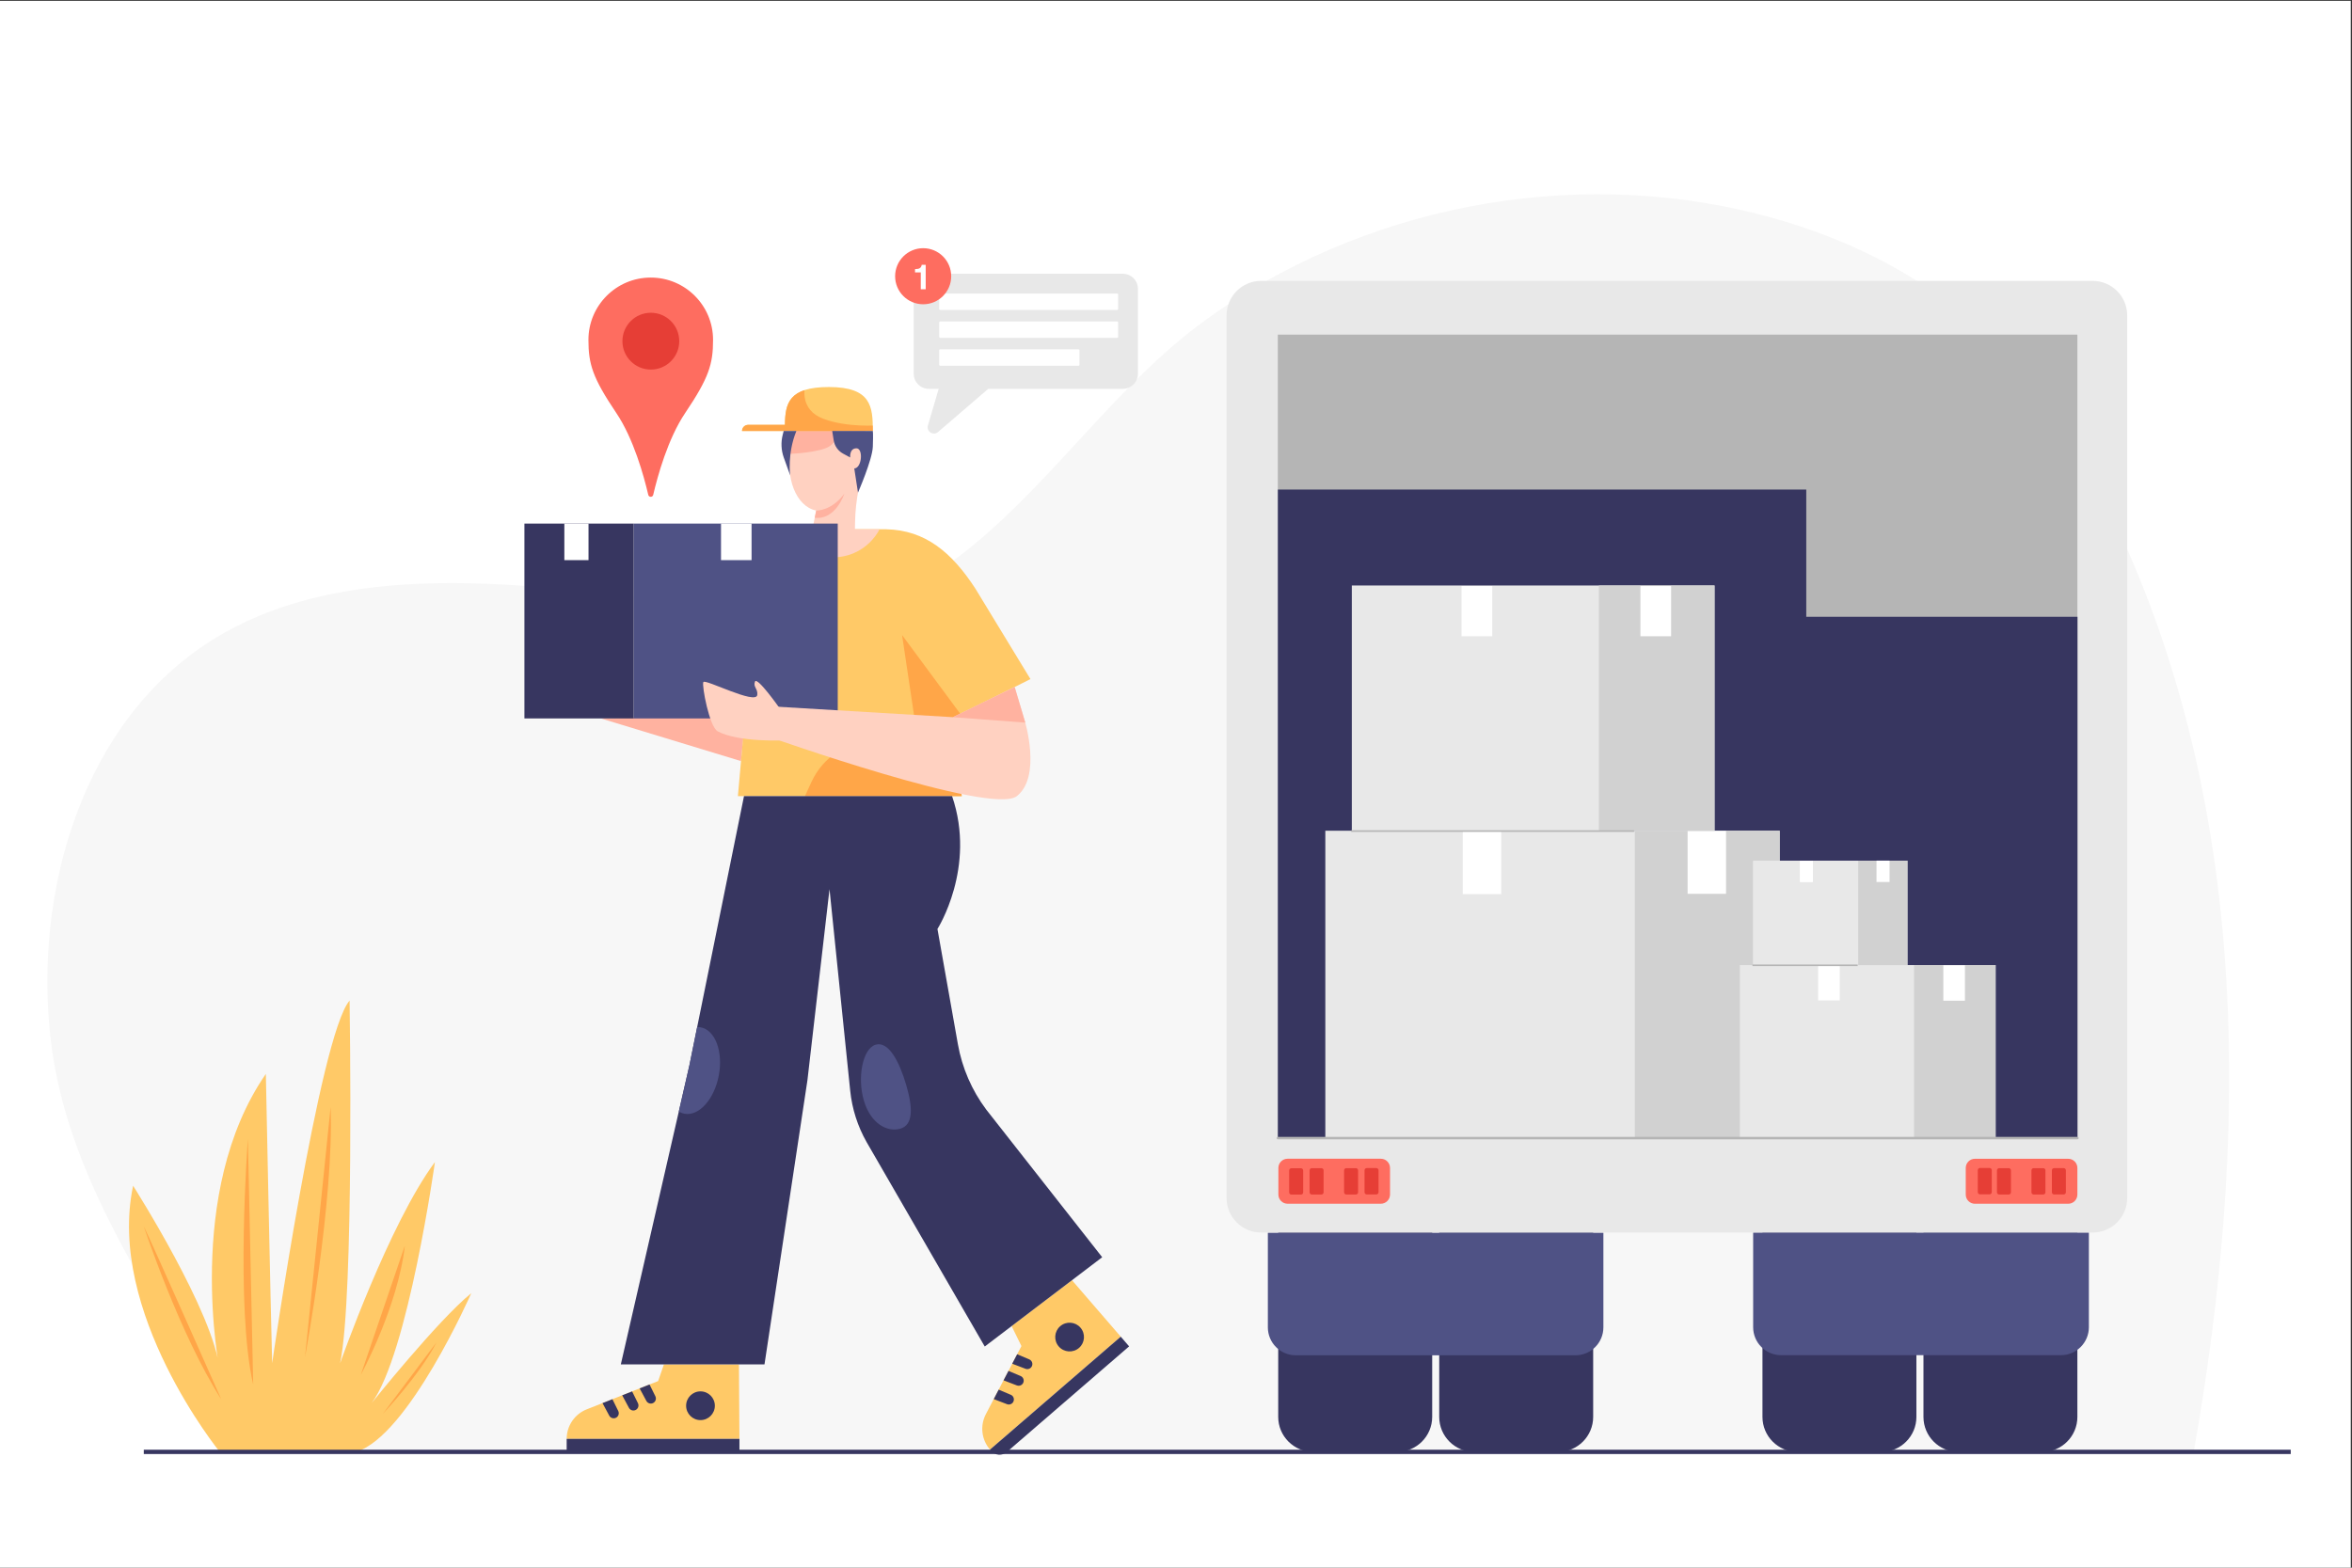 <?xml version="1.0" encoding="UTF-8" standalone="no"?>
<svg
   xmlns:dc="http://purl.org/dc/elements/1.1/"
   xmlns:cc="http://creativecommons.org/ns#"
   xmlns:rdf="http://www.w3.org/1999/02/22-rdf-syntax-ns#"
   xmlns:svg="http://www.w3.org/2000/svg"
   xmlns="http://www.w3.org/2000/svg"
   viewBox="0 0 4000 2666.667"
   height="2666.667"
   width="4000"
   xml:space="preserve"
   id="svg2"
   version="1.1"><rect x="0" y="0" width="4000" height="2666.667" fill="#333333" stroke="none"/><defs
     id="defs6"><clipPath
       id="clipPath60"
       clipPathUnits="userSpaceOnUse"><path
         id="path58"
         d="M 26505.3,5482 H 16303.7 v 10253.5 h 10201.6 z" /></clipPath><clipPath
       id="clipPath222"
       clipPathUnits="userSpaceOnUse"><path
         id="path220"
         d="m 9158.82,11771.1 64.52,526.9 c 65.09,531.6 507.89,941.8 1043.26,953.1 10.3,0.2 20.7,0.3 31.1,0.3 h 977 c 11.6,0 23.3,-0.1 34.9,-0.4 492.4,-11.6 831.6,-289.9 1136.5,-760 l 700.7,-1151.5 -997.5,-501 121.1,-992.9 H 9414.33 l 128.16,1444 -421.16,-425.4 z" /></clipPath><clipPath
       id="clipPath232"
       clipPathUnits="userSpaceOnUse"><path
         id="path230"
         d="m 9158.82,11771.1 64.52,526.9 c 65.09,531.6 507.89,941.8 1043.26,953.1 10.3,0.2 20.7,0.3 31.1,0.3 h 977 c 11.6,0 23.3,-0.1 34.9,-0.4 492.4,-11.6 831.6,-289.9 1136.5,-760 l 700.7,-1151.5 -997.5,-501 121.1,-992.9 H 9414.33 l 128.16,1444 -421.16,-425.4 z" /></clipPath><clipPath
       id="clipPath238"
       clipPathUnits="userSpaceOnUse"><path
         id="path236"
         d="m 10045.2,13229.6 c 0,0 47.6,-322.9 538,-337.7 490.4,-14.8 651.6,386.1 651.6,386.1 0,0 -1110.8,67.2 -1189.6,-48.4" /></clipPath><clipPath
       id="clipPath248"
       clipPathUnits="userSpaceOnUse"><path
         id="path246"
         d="m 9158.82,11771.1 64.52,526.9 c 65.09,531.6 507.89,941.8 1043.26,953.1 10.3,0.2 20.7,0.3 31.1,0.3 h 977 c 11.6,0 23.3,-0.1 34.9,-0.4 492.4,-11.6 831.6,-289.9 1136.5,-760 l 700.7,-1151.5 -997.5,-501 121.1,-992.9 H 9414.33 l 128.16,1444 -421.16,-425.4 z" /></clipPath><clipPath
       id="clipPath260"
       clipPathUnits="userSpaceOnUse"><path
         id="path258"
         d="m 11960.3,8150.6 c 0,0 499.1,783.3 186.5,1695 H 9492.14 l -696.1,-3433 -875.36,-3818.4 h 1832.94 l 547.78,3625.7 281.8,2438.7 264,-2572.8 c 23.7,-230.2 94.8,-452.9 208.9,-654.2 l 1507.6,-2609.2 1498.5,1139.3 -1479.3,1883.9 c -184.2,246.1 -308.1,532 -361.8,834.7 z" /></clipPath><clipPath
       id="clipPath274"
       clipPathUnits="userSpaceOnUse"><path
         id="path272"
         d="m 10707.2,14943.1 c 257.9,-52.2 401.2,-419.8 320.1,-821.1 l -71.5,-353.1 c -28.3,-140.2 -44,-282.7 -46.7,-425.8 l -4.9,-260.7 h -573.5 l 82.5,407.5 c -258,52.2 -401.3,419.8 -320.1,821.1 81.2,401.3 356.1,684.3 614.1,632.1 z" /></clipPath><clipPath
       id="clipPath288"
       clipPathUnits="userSpaceOnUse"><path
         id="path286"
         d="m 10574.9,15066.2 c -512.7,0 -556.8,-209.8 -560.6,-482.5 h -468.87 c -43.35,0 -78.49,-35.1 -78.49,-78.4 h 546.96 471.9 650 c 0,309.8 -18.6,560.9 -560.9,560.9 z" /></clipPath><clipPath
       id="clipPath312"
       clipPathUnits="userSpaceOnUse"><path
         id="path310"
         d="m 12157.3,10853.1 788,385.2 131.2,-440 c 0,0 213.3,-705.1 -103.3,-952.7 -322.6,-252.3 -3182.3,763.7 -3182.3,763.7 l -37.28,387.1 z" /></clipPath></defs><g
     transform="matrix(1.333,0,0,-1.333,0,2666.667)"
     id="g10"><g
       transform="scale(0.1)"
       id="g12"><g
         transform="scale(1.84)"
         id="g14"><path
           id="path16"
           style="fill:#ffffff;fill-opacity:1;fill-rule:nonzero;stroke:none"
           d="M 16300,0 H 0 V 10866.7 H 16300 V 0" /></g><g
         transform="scale(1.762)"
         id="g18"><path
           id="path20"
           style="fill:#f7f7f7;fill-opacity:1;fill-rule:nonzero;stroke:none"
           d="M 1747.15,838.815 H 15884.3 c 395.7,2234.015 415.7,4582.195 -529.8,6644.615 -281,613 -653.1,1198.75 -1177.4,1622.78 -417,337.27 -918.2,561.3 -1437.7,694.69 -1369.5,351.7 -2890.54,57.48 -4030.23,-779.46 C 8093.34,8569.18 7642.2,7895.63 7046.64,7404.89 6208.96,6714.67 5526.58,6924.78 4523.73,7039.76 3559.97,7150.26 2404.86,7259.35 1541.62,6721.69 606.585,6139.33 239.548,4913.9 367.646,3819.8 495.744,2725.75 1225.49,1809.05 1747.15,838.815" /></g><g
         transform="scale(1.121)"
         id="g22"><path
           id="path24"
           style="fill:#373660;fill-opacity:1;fill-rule:nonzero;stroke:none"
           d="m 15901.5,1318.45 h -955.3 c -220.1,0 -398.6,178.37 -398.6,398.5 V 3815.43 H 16300 V 1716.95 c 0,-220.13 -178.5,-398.5 -398.5,-398.5" /></g><g
         transform="scale(1.247)"
         id="g26"><path
           id="path28"
           style="fill:#373660;fill-opacity:1;fill-rule:nonzero;stroke:none"
           d="m 15941.8,1185.04 h -858.6 c -197.8,0 -358.2,160.31 -358.2,358.17 v 1886.14 h 1575 V 1543.21 c 0,-197.86 -160.3,-358.17 -358.2,-358.17" /></g><g
         transform="scale(1.255)"
         id="g30"><path
           id="path32"
           style="fill:#4f5285;fill-opacity:1;fill-rule:nonzero;stroke:none"
           d="m 16015.7,2159.57 h -2842.4 c -157,0 -284.3,127.29 -284.3,284.28 v 962.14 h 3411 v -962.14 c 0,-156.99 -127.3,-284.28 -284.3,-284.28" /></g><g
         transform="scale(1.5)"
         id="g34"><path
           id="path36"
           style="fill:#373660;fill-opacity:1;fill-rule:nonzero;stroke:none"
           d="m 16002.2,985.124 h -713.7 c -164.5,0 -297.8,133.276 -297.8,297.756 V 2850.83 H 16300 V 1282.88 c 0,-164.48 -133.3,-297.756 -297.8,-297.756" /></g><g
         transform="scale(1.626)"
         id="g38"><path
           id="path40"
           style="fill:#373660;fill-opacity:1;fill-rule:nonzero;stroke:none"
           d="m 16025.4,908.683 h -658.5 c -151.6,0 -274.6,122.927 -274.6,274.647 V 2629.62 H 16300 V 1183.33 c 0,-151.72 -123,-274.647 -274.6,-274.647" /></g><g
         transform="scale(1.635)"
         id="g42"><path
           id="path44"
           style="fill:#4f5285;fill-opacity:1;fill-rule:nonzero;stroke:none"
           d="m 16081.7,1658.59 h -2183.1 c -120.6,0 -218.3,97.76 -218.3,218.34 v 738.94 H 16300 v -738.94 c 0,-120.58 -97.8,-218.34 -218.3,-218.34" /></g><g
         transform="scale(1.665)"
         id="g46"><path
           id="path48"
           style="fill:#e8e8e8;fill-opacity:1;fill-rule:nonzero;stroke:none"
           d="M 16035.1,2568.6 H 9663.62 c -146.27,0 -264.91,118.64 -264.91,264.91 v 6763.95 c 0,146.32 118.64,264.93 264.91,264.93 h 6371.48 c 146.3,0 264.9,-118.61 264.9,-264.93 V 2833.51 c 0,-146.27 -118.6,-264.91 -264.9,-264.91" /></g><g
         transform="scale(1.626)"
         id="g50"><path
           id="path52"
           style="fill:#b5b5b5;fill-opacity:1;fill-rule:nonzero;stroke:none"
           d="M 16300,3371.27 H 10026.3 V 9676.88 H 16300 V 3371.27" /></g><g
         id="g54"><g
           clip-path="url(#clipPath60)"
           id="g56"><g
             transform="scale(1.626)"
             id="g62"><path
               id="path64"
               style="fill:#373660;fill-opacity:1;fill-rule:nonzero;stroke:none"
               d="m 9713.71,8461.03 h 4458.99 v -998.62 h 2434.2 V 2900.74 H 9852.01 l -138.3,5560.29" /></g></g></g><g
         transform="scale(1.088)"
         id="g66"><path
           id="path68"
           style="fill:#fe6d60;fill-opacity:1;fill-rule:nonzero;stroke:none"
           d="m 16192.3,4268.85 h -1093.8 c -59.5,0 -107.7,48.16 -107.7,107.64 v 312.32 c 0,59.47 48.2,107.64 107.7,107.64 h 1093.8 c 59.4,0 107.7,-48.17 107.7,-107.64 v -312.32 c 0,-59.48 -48.3,-107.64 -107.7,-107.64" /></g><g
         transform="scale(1.02)"
         id="g70"><path
           id="path72"
           style="fill:#e63e36;fill-opacity:1;fill-rule:nonzero;stroke:none"
           d="m 16272.4,4667.57 h -119.8 c -15.2,0 -27.6,12.35 -27.6,27.64 v 274.38 c 0,15.29 12.4,27.64 27.6,27.64 h 119.8 c 15.3,0 27.6,-12.35 27.6,-27.64 v -274.38 c 0,-15.29 -12.3,-27.64 -27.6,-27.64" /></g><g
         transform="scale(1.036)"
         id="g74"><path
           id="path76"
           style="fill:#e63e36;fill-opacity:1;fill-rule:nonzero;stroke:none"
           d="m 16272.8,4596.45 h -117.9 c -15.1,0 -27.2,12.15 -27.2,27.21 v 270.2 c 0,15.05 12.1,27.21 27.2,27.21 h 117.9 c 15,0 27.2,-12.16 27.2,-27.21 v -270.2 c 0,-15.06 -12.2,-27.21 -27.2,-27.21" /></g><g
         transform="scale(1.063)"
         id="g78"><path
           id="path80"
           style="fill:#e63e36;fill-opacity:1;fill-rule:nonzero;stroke:none"
           d="m 16273.5,4479.88 h -115.1 c -14.5,0 -26.5,11.85 -26.5,26.52 v 263.35 c 0,14.67 12,26.53 26.5,26.53 h 115.1 c 14.6,0 26.5,-11.86 26.5,-26.53 V 4506.4 c 0,-14.67 -11.9,-26.52 -26.5,-26.52" /></g><g
         transform="scale(1.079)"
         id="g82"><path
           id="path84"
           style="fill:#e63e36;fill-opacity:1;fill-rule:nonzero;stroke:none"
           d="m 16273.9,4414.34 h -113.3 c -14.4,0 -26.1,11.68 -26.1,26.14 v 259.49 c 0,14.46 11.7,26.14 26.1,26.14 h 113.3 c 14.4,0 26.1,-11.68 26.1,-26.14 v -259.49 c 0,-14.46 -11.7,-26.14 -26.1,-26.14" /></g><g
         transform="scale(1.626)"
         id="g86"><path
           id="path88"
           style="fill:#fe6d60;fill-opacity:1;fill-rule:nonzero;stroke:none"
           d="m 16227.9,2856.11 h -731.8 c -39.8,0 -72,32.23 -72,72.02 v 208.96 c 0,39.79 32.2,72.02 72,72.02 h 731.8 c 39.8,0 72.1,-32.23 72.1,-72.02 v -208.96 c 0,-39.79 -32.3,-72.02 -72.1,-72.02" /></g><g
         transform="scale(1.559)"
         id="g90"><path
           id="path92"
           style="fill:#e63e36;fill-opacity:1;fill-rule:nonzero;stroke:none"
           d="m 16281.9,3056 h -78.4 c -10,0 -18.1,8.08 -18.1,18.09 v 179.65 c 0,10.01 8.1,18.09 18.1,18.09 h 78.4 c 10,0 18.1,-8.08 18.1,-18.09 v -179.65 c 0,-10.01 -8.1,-18.09 -18.1,-18.09" /></g><g
         transform="scale(1.574)"
         id="g94"><path
           id="path96"
           style="fill:#e63e36;fill-opacity:1;fill-rule:nonzero;stroke:none"
           d="m 16282.1,3025.35 h -77.6 c -9.9,0 -17.9,8 -17.9,17.91 v 177.84 c 0,9.91 8,17.91 17.9,17.91 h 77.6 c 9.9,0 17.9,-8 17.9,-17.91 v -177.84 c 0,-9.91 -8,-17.91 -17.9,-17.91" /></g><g
         transform="scale(1.601)"
         id="g98"><path
           id="path100"
           style="fill:#e63e36;fill-opacity:1;fill-rule:nonzero;stroke:none"
           d="m 16282.4,2974.42 h -76.3 c -9.8,0 -17.6,7.86 -17.6,17.61 v 174.85 c 0,9.74 7.8,17.61 17.6,17.61 h 76.3 c 9.7,0 17.6,-7.87 17.6,-17.61 v -174.85 c 0,-9.75 -7.9,-17.61 -17.6,-17.61" /></g><g
         transform="scale(1.617)"
         id="g102"><path
           id="path104"
           style="fill:#e63e36;fill-opacity:1;fill-rule:nonzero;stroke:none"
           d="m 16282.6,2945.37 h -75.6 c -9.6,0 -17.4,7.79 -17.4,17.44 v 173.14 c 0,9.65 7.8,17.44 17.4,17.44 h 75.6 c 9.6,0 17.4,-7.79 17.4,-17.44 v -173.14 c 0,-9.65 -7.8,-17.44 -17.4,-17.44" /></g><g
         transform="scale(1.393)"
         id="g106"><path
           id="path108"
           style="fill:#e8e8e8;fill-opacity:1;fill-rule:nonzero;stroke:none"
           d="M 16300,3936.76 H 12138.5 V 6751.09 H 16300 V 3936.76" /></g><g
         transform="scale(1.175)"
         id="g110"><path
           id="path112"
           style="fill:#ffffff;fill-opacity:1;fill-rule:nonzero;stroke:none"
           d="m 16300,7314.69 h -417.1 v 682.78 h 417.1 v -682.78" /></g><g
         transform="scale(1.393)"
         id="g114"><path
           id="path116"
           style="fill:#d1d1d1;fill-opacity:1;fill-rule:nonzero;stroke:none"
           d="M 16300,3936.76 H 14973.2 V 6751.09 H 16300 V 3936.76" /></g><g
         transform="scale(1.351)"
         id="g118"><path
           id="path120"
           style="fill:#ffffff;fill-opacity:1;fill-rule:nonzero;stroke:none"
           d="m 16300,6365.05 h -362.9 v 594.13 h 362.9 v -594.13" /></g><g
         transform="scale(1.342)"
         id="g122"><path
           id="path124"
           style="fill:#e8e8e8;fill-opacity:1;fill-rule:nonzero;stroke:none"
           d="M 16300,7007.59 H 12851.7 V 9339.53 H 16300 V 7007.59" /></g><g
         transform="scale(1.168)"
         id="g126"><path
           id="path128"
           style="fill:#ffffff;fill-opacity:1;fill-rule:nonzero;stroke:none"
           d="m 16300,10176 h -335 v 548.4 h 335 V 10176" /></g><g
         transform="scale(1.342)"
         id="g130"><path
           id="path132"
           style="fill:#d1d1d1;fill-opacity:1;fill-rule:nonzero;stroke:none"
           d="M 16300,7007.59 H 15200.6 V 9339.53 H 16300 V 7007.59" /></g><g
         transform="scale(1.308)"
         id="g134"><path
           id="path136"
           style="fill:#ffffff;fill-opacity:1;fill-rule:nonzero;stroke:none"
           d="m 16300,9087.07 h -299.2 v 489.7 h 299.2 v -489.7" /></g><g
         transform="scale(1.493)"
         id="g138"><path
           id="path140"
           style="fill:#e8e8e8;fill-opacity:1;fill-rule:nonzero;stroke:none"
           d="m 16300,5150.16 h -1320.2 v 892.8 H 16300 v -892.8" /></g><g
         transform="scale(1.419)"
         id="g142"><path
           id="path144"
           style="fill:#ffffff;fill-opacity:1;fill-rule:nonzero;stroke:none"
           d="m 16300,6164.94 h -117.5 v 192.32 h 117.5 v -192.32" /></g><g
         transform="scale(1.493)"
         id="g146"><path
           id="path148"
           style="fill:#d1d1d1;fill-opacity:1;fill-rule:nonzero;stroke:none"
           d="m 16300,5150.16 h -420.9 v 892.8 h 420.9 v -892.8" /></g><g
         transform="scale(1.479)"
         id="g150"><path
           id="path152"
           style="fill:#ffffff;fill-opacity:1;fill-rule:nonzero;stroke:none"
           d="m 16300,5916.27 h -112.7 v 184.56 h 112.7 v -184.56" /></g><g
         transform="scale(1.562)"
         id="g154"><path
           id="path156"
           style="fill:#e8e8e8;fill-opacity:1;fill-rule:nonzero;stroke:none"
           d="M 16300,3510.26 H 14210.9 V 4923.02 H 16300 V 3510.26" /></g><g
         transform="scale(1.44)"
         id="g158"><path
           id="path160"
           style="fill:#ffffff;fill-opacity:1;fill-rule:nonzero;stroke:none"
           d="m 16300,5027 h -191.7 v 313.85 H 16300 V 5027" /></g><g
         transform="scale(1.562)"
         id="g162"><path
           id="path164"
           style="fill:#d1d1d1;fill-opacity:1;fill-rule:nonzero;stroke:none"
           d="m 16300,3510.26 h -666.1 V 4923.02 H 16300 V 3510.26" /></g><g
         transform="scale(1.538)"
         id="g166"><path
           id="path168"
           style="fill:#ffffff;fill-opacity:1;fill-rule:nonzero;stroke:none"
           d="m 16300,4704.33 h -179.4 v 293.71 h 179.4 v -293.71" /></g><g
         transform="scale(1.279)"
         id="g170"><path
           id="path172"
           style="fill:#b5b5b5;fill-opacity:1;fill-rule:nonzero;stroke:none"
           d="m 16300,7341.27 h -2821.5 v 16.02 H 16300 v -16.02" /></g><g
         transform="scale(1.454)"
         id="g174"><path
           id="path176"
           style="fill:#b5b5b5;fill-opacity:1;fill-rule:nonzero;stroke:none"
           d="m 16300,5279.65 h -923.1 v 14.1 h 923.1 v -14.1" /></g><g
         transform="scale(1.627)"
         id="g178"><path
           id="path180"
           style="fill:#b5b5b5;fill-opacity:1;fill-rule:nonzero;stroke:none"
           d="m 16290.6,3359.86 h -6270.1 c -5.2,0 -9.4,4.24 -9.4,9.47 0,5.22 4.2,9.46 9.4,9.46 h 6270.1 c 5.2,0 9.4,-4.24 9.4,-9.46 0,-5.23 -4.2,-9.47 -9.4,-9.47" /></g><g
         transform="scale(1.01)"
         id="g182"><path
           id="path184"
           style="fill:#fe6d60;fill-opacity:1;fill-rule:nonzero;stroke:none"
           d="m 9007.34,15512.8 c 0,434.8 -352.43,787.2 -787.17,787.2 -434.73,0 -787.15,-352.4 -787.15,-787.2 v 0 c 0,-306.7 52.6,-478.9 353.22,-925.6 217.62,-323.4 347.56,-796.1 402.73,-1032.5 7.7,-33 54.71,-33 62.42,0 55.17,236.4 185.11,709.1 402.72,1032.5 300.6,446.7 353.22,618.9 353.23,925.6 0,0 0,0 0,0" /></g><path
         id="path186"
         style="fill:#e63e36;fill-opacity:1;fill-rule:nonzero;stroke:none"
         d="m 8666.03,15651.5 c 0,-200.2 -162.29,-362.5 -362.49,-362.5 -200.19,0 -362.48,162.3 -362.48,362.5 0,200.2 162.29,362.5 362.48,362.5 200.2,0 362.49,-162.3 362.49,-362.5" /><path
         id="path188"
         style="fill:#ffc967;fill-opacity:1;fill-rule:nonzero;stroke:none"
         d="m 8470.53,2594.2 -73.81,-212.8 -910.76,-360.5 c -154.62,-61.2 -256.18,-210.7 -256.18,-377 v 0 H 9434 l -6.32,950.3 h -957.15" /><path
         id="path190"
         style="fill:#373660;fill-opacity:1;fill-rule:nonzero;stroke:none"
         d="m 8753.68,2066.7 c 0,-101.3 82.08,-183.4 183.34,-183.4 101.25,0 183.33,82.1 183.33,183.4 0,101.2 -82.08,183.3 -183.33,183.3 -101.26,0 -183.34,-82.1 -183.34,-183.3" /><path
         id="path192"
         style="fill:#373660;fill-opacity:1;fill-rule:nonzero;stroke:none"
         d="m 8286.98,2337.9 74.36,-150.3 c 16.37,-33.1 1.76,-73.2 -32.06,-88 v 0 c -30.86,-13.5 -66.91,-1 -82.87,28.6 l -85.85,159.7 126.42,50" /><path
         id="path194"
         style="fill:#373660;fill-opacity:1;fill-rule:nonzero;stroke:none"
         d="m 8064.69,2249.5 74.36,-150.3 c 16.37,-33.1 1.76,-73.2 -32.06,-88 v 0 c -30.86,-13.5 -66.91,-1 -82.86,28.7 l -85.86,159.6 126.42,50" /><path
         id="path196"
         style="fill:#373660;fill-opacity:1;fill-rule:nonzero;stroke:none"
         d="m 7813.38,2150.2 74.37,-150.4 c 16.36,-33.1 1.76,-73.1 -32.07,-87.9 v 0 c -30.86,-13.5 -66.91,-1 -82.86,28.6 l -85.86,159.7 126.42,50" /><path
         id="path198"
         style="fill:#373660;fill-opacity:1;fill-rule:nonzero;stroke:none"
         d="M 9434,1643.9 V 1480.3 H 7229.78 v 163.6 H 9434" /><path
         id="path200"
         style="fill:#ffc967;fill-opacity:1;fill-rule:nonzero;stroke:none"
         d="m 12906.8,3083.3 125,-255.3 -453.6,-868.2 c -77,-147.4 -56.2,-326.9 52.5,-452.7 v 0 l 1668.1,1440.9 -622.3,720.4 -769.7,-585.1" /><path
         id="path202"
         style="fill:#373660;fill-opacity:1;fill-rule:nonzero;stroke:none"
         d="m 13507.6,2823.2 c 66.2,-76.7 182,-85.1 258.6,-18.9 76.6,66.2 85.1,181.9 18.9,258.6 -66.2,76.6 -182,85 -258.6,18.8 -76.6,-66.1 -85.1,-181.9 -18.9,-258.5" /><path
         id="path204"
         style="fill:#373660;fill-opacity:1;fill-rule:nonzero;stroke:none"
         d="m 12977.1,2723.4 154.6,-65.2 c 34,-14.4 49.1,-54.2 33.2,-87.5 v 0 c -14.5,-30.4 -50,-44.5 -81.4,-32.5 l -169.4,64.7 63,120.5" /><path
         id="path206"
         style="fill:#373660;fill-opacity:1;fill-rule:nonzero;stroke:none"
         d="m 12866.7,2511.2 154.5,-65.2 c 34.1,-14.4 49.2,-54.2 33.2,-87.5 v 0 c -14.5,-30.4 -49.9,-44.5 -81.4,-32.5 l -169.3,64.7 63,120.5" /><path
         id="path208"
         style="fill:#373660;fill-opacity:1;fill-rule:nonzero;stroke:none"
         d="m 12741.4,2271.7 154.6,-65.2 c 34,-14.3 49.1,-54.2 33.2,-87.5 v 0 c -14.5,-30.3 -50,-44.5 -81.4,-32.5 l -169.3,64.7 62.9,120.5" /><path
         id="path210"
         style="fill:#373660;fill-opacity:1;fill-rule:nonzero;stroke:none"
         d="m 14298.8,2948 106.9,-123.8 -1560.6,-1348.1 c -59.4,-51.3 -149,-44.7 -200.2,14.6 l -14.2,16.4 1668.1,1440.9" /><path
         id="path212"
         style="fill:#ffb2a0;fill-opacity:1;fill-rule:nonzero;stroke:none"
         d="m 7665.62,10837.2 1788.39,-544.5 61.23,599.6 z" /><path
         id="path214"
         style="fill:#ffc967;fill-opacity:1;fill-rule:nonzero;stroke:none"
         d="m 9158.82,11771.1 64.52,526.9 c 65.09,531.6 507.89,941.8 1043.26,953.1 10.3,0.2 20.7,0.3 31.1,0.3 h 977 c 11.6,0 23.3,-0.1 34.9,-0.4 492.4,-11.6 831.6,-289.9 1136.5,-760 l 700.7,-1151.5 -997.5,-501 121.1,-992.9 H 9414.33 l 128.16,1444 -421.16,-425.4 37.49,906.9" /><g
         id="g216"><g
           clip-path="url(#clipPath222)"
           id="g218"><path
             id="path224"
             style="fill:#ffd1c1;fill-opacity:1;fill-rule:nonzero;stroke:none"
             d="m 10045.2,13229.6 c 0,0 47.6,-322.9 538,-337.7 490.4,-14.8 651.6,386.1 651.6,386.1 0,0 -1110.8,67.2 -1189.6,-48.4" /></g></g><g
         id="g226"><g
           clip-path="url(#clipPath232)"
           id="g228"><g
             clip-path="url(#clipPath238)"
             id="g234"><path
               id="path240"
               style="fill:#ffb2a0;fill-opacity:1;fill-rule:nonzero;stroke:none"
               d="m 10125,13263.1 c 0,0 51.9,-324.1 526.9,-385.4 0,0 -427.7,-110.8 -661.64,361.8 l 134.74,23.6" /></g></g></g><g
         id="g242"><g
           clip-path="url(#clipPath248)"
           id="g244"><path
             id="path250"
             style="fill:#ffa648;fill-opacity:1;fill-rule:nonzero;stroke:none"
             d="m 10251.3,9805.4 102,222.2 c 147.5,321.4 468.8,527.5 822.5,527.5 h 534.1 l -201,1346.2 740.8,-1002.4 220.2,-1133.3 -2218.6,39.8" /></g></g><path
         id="path252"
         style="fill:#373660;fill-opacity:1;fill-rule:nonzero;stroke:none"
         d="m 11960.3,8150.6 c 0,0 499.1,783.3 186.5,1695 H 9492.14 l -696.1,-3433 -875.36,-3818.4 h 1832.94 l 547.78,3625.7 281.8,2438.7 264,-2572.8 c 23.7,-230.2 94.8,-452.9 208.9,-654.2 l 1507.6,-2609.2 1498.5,1139.3 -1479.3,1883.9 c -184.2,246.1 -308.1,532 -361.8,834.7 l -260.8,1470.3" /><g
         id="g254"><g
           clip-path="url(#clipPath260)"
           id="g256"><path
             id="path262"
             style="fill:#4f5285;fill-opacity:1;fill-rule:nonzero;stroke:none"
             d="m 9170.67,6281.1 c -57.45,-304.4 -253.93,-522.9 -438.86,-488 -184.93,34.8 -288.27,309.9 -230.82,614.4 57.45,304.4 253.93,523 438.86,488.1 184.93,-34.9 288.27,-310 230.82,-614.5" /><path
             id="path264"
             style="fill:#4f5285;fill-opacity:1;fill-rule:nonzero;stroke:none"
             d="m 11561.6,6160.2 c 86.9,-296 89.8,-509.9 -75.2,-558.3 -165.1,-48.4 -378.5,63.8 -465.3,359.8 -86.8,296 -14.2,663.6 150.9,712.1 165,48.4 302.8,-217.6 389.6,-513.6" /></g></g><path
         id="path266"
         style="fill:#ffd1c1;fill-opacity:1;fill-rule:nonzero;stroke:none"
         d="m 10707.2,14943.1 c 257.9,-52.2 401.2,-419.8 320.1,-821.1 l -71.5,-353.1 c -28.3,-140.2 -44,-282.7 -46.7,-425.8 l -4.9,-260.7 h -573.5 l 82.5,407.5 c -258,52.2 -401.3,419.8 -320.1,821.1 81.2,401.3 356.1,684.3 614.1,632.1" /><g
         id="g268"><g
           clip-path="url(#clipPath274)"
           id="g270"><path
             id="path276"
             style="fill:#ffb2a0;fill-opacity:1;fill-rule:nonzero;stroke:none"
             d="m 10666.3,14521.9 c 0,-6.2 43.1,-172.2 -135.3,-237.8 -178.3,-65.6 -492,-71.8 -492,-71.8 0,0 6.2,307.5 80,342.4 73.8,34.8 547.3,-32.8 547.3,-32.8" /></g></g><path
         id="path278"
         style="fill:#ffb2a0;fill-opacity:1;fill-rule:nonzero;stroke:none"
         d="m 10413.2,13489.9 c 0,0 192,-9.6 358.6,214.4 0,0 -107.8,-338.2 -377.2,-306.4 l 18.6,92" /><path
         id="path280"
         style="fill:#ffc967;fill-opacity:1;fill-rule:nonzero;stroke:none"
         d="m 10574.9,15066.2 c -512.7,0 -556.8,-209.8 -560.6,-482.5 h -468.87 c -43.35,0 -78.49,-35.1 -78.49,-78.4 h 546.96 471.9 650 c 0,309.8 -18.6,560.9 -560.9,560.9" /><g
         id="g282"><g
           clip-path="url(#clipPath288)"
           id="g284"><path
             id="path290"
             style="fill:#ffa648;fill-opacity:1;fill-rule:nonzero;stroke:none"
             d="m 10270.4,15066.2 c 0,0 -73.8,-290.4 235.3,-405.7 309,-115.3 696.4,-83.1 696.4,-83.1 v -110.7 H 9347.95 v 120 l 599.61,50.7 117.94,364.4 204.9,64.4" /></g></g><path
         id="path292"
         style="fill:#4f5285;fill-opacity:1;fill-rule:nonzero;stroke:none"
         d="m 10617.5,14505.3 19.3,-120.3 c 11.4,-71.7 55.6,-134 119.4,-168.5 l 91,-49.1 c 0,0 -13,114.3 77.9,116.9 90.9,2.6 72.7,-252 -26,-257.2 l 47.3,-307.8 c 0,0 183.7,419.5 189.4,585.7 6.2,177.7 0,200.3 0,200.3 h -518.3" /><path
         id="path294"
         style="fill:#4f5285;fill-opacity:1;fill-rule:nonzero;stroke:none"
         d="m 9998.48,14505.3 -12.31,-48.1 c -24.68,-96.4 -19.92,-197.9 13.67,-291.5 l 81.86,-228.1 c 0,0 -39.9,278.2 78.7,567.7 h -161.92" /><path
         id="path296"
         style="fill:#4f5285;fill-opacity:1;fill-rule:nonzero;stroke:none"
         d="M 10688.1,10837.2 H 8084.34 v 2486.4 h 2603.76 v -2486.4" /><path
         id="path298"
         style="fill:#373660;fill-opacity:1;fill-rule:nonzero;stroke:none"
         d="m 6690.62,10837.2 h 1393.72 v 2486.4 H 6690.62 v -2486.4" /><path
         id="path300"
         style="fill:#ffffff;fill-opacity:1;fill-rule:nonzero;stroke:none"
         d="m 7508.4,12857.2 h -308.27 v 466.4 h 308.27 v -466.4" /><path
         id="path302"
         style="fill:#ffffff;fill-opacity:1;fill-rule:nonzero;stroke:none"
         d="m 9588.69,12857.2 h -389.82 v 466.4 h 389.82 v -466.4" /><path
         id="path304"
         style="fill:#ffd1c1;fill-opacity:1;fill-rule:nonzero;stroke:none"
         d="m 12157.3,10853.1 788,385.2 131.2,-440 c 0,0 213.3,-705.1 -103.3,-952.7 -322.6,-252.3 -3182.3,763.7 -3182.3,763.7 l -37.28,387.1 2403.68,-143.3" /><g
         id="g306"><g
           clip-path="url(#clipPath312)"
           id="g308"><path
             id="path314"
             style="fill:#ffb2a0;fill-opacity:1;fill-rule:nonzero;stroke:none"
             d="m 12157.3,10853.1 989.5,-74.2 -243.9,709.2 -745.6,-635" /></g></g><path
         id="path316"
         style="fill:#ffd1c1;fill-opacity:1;fill-rule:nonzero;stroke:none"
         d="m 9944.16,10971 c 0,0 -284.56,404.2 -311.78,336.5 -27.23,-67.7 39.64,-92.4 29.19,-170.7 -17.37,-130.3 -667.08,209.3 -688.3,164.3 -21.22,-44.9 77.36,-572 183.57,-628.7 271.24,-144.6 857.06,-114.7 857.06,-114.7 l -69.74,413.3" /><path
         id="path318"
         style="fill:#ffc967;fill-opacity:1;fill-rule:nonzero;stroke:none"
         d="m 2803.8,1477.6 c 0,0 -1448.26,1783.1 -1105.53,3396 0,0 1041.74,-1633.9 1105.53,-2359.3 0,0 -460.39,2270.4 587.97,3786.6 0,0 60.49,-2972.3 80.65,-3691.7 0,0 604.82,4187.9 987.87,4627.3 0,0 60.49,-3766.7 -120.96,-4627.3 0,0 624.98,1780.5 1209.65,2566.8 0,0 -342.74,-2450.1 -806.43,-3074.3 0,0 846.75,1058.2 1270.12,1400.9 0,0 -806.43,-1832.3 -1471.73,-2025 H 2803.8" /><path
         id="path320"
         style="fill:#ffa648;fill-opacity:1;fill-rule:nonzero;stroke:none"
         d="m 1834.18,4357 c 0,0 456.14,-1378.7 988.12,-2207 0,0 -876.82,1979.6 -988.12,2207" /><path
         id="path322"
         style="fill:#ffa648;fill-opacity:1;fill-rule:nonzero;stroke:none"
         d="m 3162.68,5472.5 c 0,0 -162.34,-2143.2 67.65,-3134.8 l -67.65,3134.8" /><path
         id="path324"
         style="fill:#ffa648;fill-opacity:1;fill-rule:nonzero;stroke:none"
         d="M 4217.93,5878.3 3891.1,2684.4 c 0,0 373.03,2001.6 326.83,3193.9" /><path
         id="path326"
         style="fill:#ffa648;fill-opacity:1;fill-rule:nonzero;stroke:none"
         d="M 5165.66,4110.6 4603.13,2461 c 0,0 471.3,859 562.53,1649.6" /><path
         id="path328"
         style="fill:#ffa648;fill-opacity:1;fill-rule:nonzero;stroke:none"
         d="M 5568.87,2875.2 4884.39,1963 c 0,0 470.59,496.4 684.48,912.2" /><g
         transform="scale(1.013)"
         id="g330"><path
           id="path332"
           style="fill:#e8e8e8;fill-opacity:1;fill-rule:nonzero;stroke:none"
           d="m 14141.3,16300 h -2443 c -105.1,0 -190.4,-85.2 -190.4,-190.3 v -1069.4 c 0,-105.1 85.3,-190.4 190.4,-190.4 h 123.9 l -135.4,-461.1 c -22.2,-75.8 67.9,-134 127.7,-82.4 l 631.9,543.5 h 1694.9 c 105.1,0 190.4,85.3 190.4,190.4 v 1069.4 c 0,105.1 -85.3,190.3 -190.4,190.3" /></g><path
         id="path334"
         style="fill:#ffffff;fill-opacity:1;fill-rule:nonzero;stroke:none"
         d="m 14251.5,16049.9 h -2254.8 c -7.8,0 -14.2,6.3 -14.2,14.2 v 180.9 c 0,7.9 6.4,14.3 14.2,14.3 h 2254.8 c 7.8,0 14.2,-6.4 14.2,-14.3 v -180.9 c 0,-7.9 -6.4,-14.2 -14.2,-14.2" /><path
         id="path336"
         style="fill:#ffffff;fill-opacity:1;fill-rule:nonzero;stroke:none"
         d="m 14251.5,15693.7 h -2254.8 c -7.8,0 -14.2,6.4 -14.2,14.3 v 180.9 c 0,7.9 6.4,14.2 14.2,14.2 h 2254.8 c 7.8,0 14.2,-6.3 14.2,-14.2 V 15708 c 0,-7.9 -6.4,-14.3 -14.2,-14.3" /><path
         id="path338"
         style="fill:#ffffff;fill-opacity:1;fill-rule:nonzero;stroke:none"
         d="m 13759.7,15337.6 h -1764.6 c -7,0 -12.6,5.6 -12.6,12.6 v 184.2 c 0,6.9 5.6,12.6 12.6,12.6 h 1764.6 c 6.9,0 12.6,-5.7 12.6,-12.6 v -184.2 c 0,-7 -5.7,-12.6 -12.6,-12.6" /><g
         transform="scale(1.033)"
         id="g340"><path
           id="path342"
           style="fill:#fe6d60;fill-opacity:1;fill-rule:nonzero;stroke:none"
           d="m 11748.1,15953.6 c 0,-191.2 -155,-346.3 -346.3,-346.3 -191.2,0 -346.4,155.1 -346.4,346.3 0,191.3 155.2,346.4 346.4,346.4 191.3,0 346.3,-155.1 346.3,-346.4" /></g><g
         transform="scale(1.02)"
         id="g344"><path
           id="path346"
           style="fill:#ffffff;fill-opacity:1;fill-rule:nonzero;stroke:none"
           d="m 11445.1,16204.9 v 41 c 18.9,0.8 32.2,2.1 39.7,3.8 12.1,2.7 22,8 29.5,16.1 5.2,5.5 9.1,12.8 11.9,21.9 1.5,5.5 2.2,9.6 2.2,12.3 h 50.4 v -306.4 h -61.7 v 211.3 h -72" /></g><g
         transform="scale(1.793)"
         id="g348"><path
           id="path350"
           style="fill:#373660;fill-opacity:1;fill-rule:nonzero;stroke:none"
           d="M 16300,808.937 H 1023.19 v 30.682 H 16300 v -30.682" /></g></g></g></svg>
